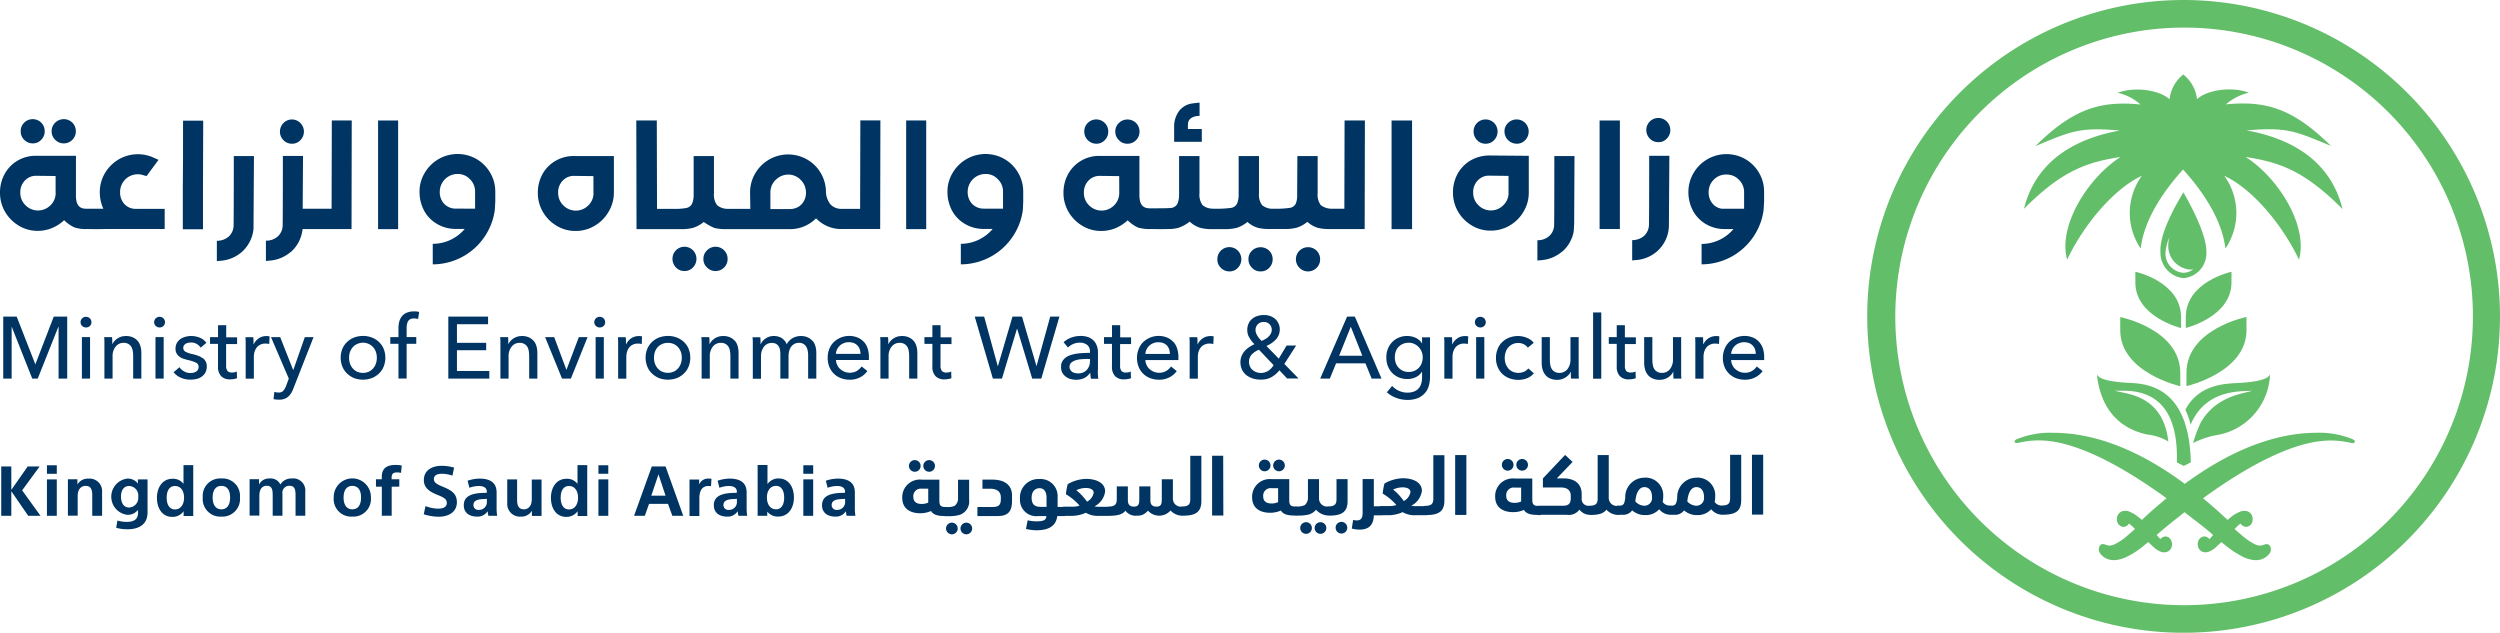<svg xmlns="http://www.w3.org/2000/svg" width="241" height="61" viewBox="0 0 241 61">
  <g id="Group_11865" data-name="Group 11865" transform="translate(-101.681 -165)">
    <g id="Group_11866" data-name="Group 11866" transform="translate(281.731 165)">
      <path id="Path_13841" data-name="Path 13841" d="M80.845,2.659A27.841,27.841,0,1,1,53.027,30.5,27.867,27.867,0,0,1,80.845,2.659m0-2.659A30.5,30.5,0,1,0,111.32,30.5,30.523,30.523,0,0,0,80.845,0" transform="translate(-50.37 0)" fill="#63be6a"/>
      <path id="Path_13842" data-name="Path 13842" d="M96.115,39.238a8.506,8.506,0,0,0-3.531-.638c-2.851,0-7.214.886-12.678,4.907l-.022.022-.108-.086c-5.464-4.021-9.762-4.842-12.6-4.842a8.455,8.455,0,0,0-3.531.638c-.065.043-.194.108-.162.238.022.076.086.108.194.108h.108a8.468,8.468,0,0,1,2.052-.249c3.693,0,8.467,2.8,12.289,5.577-.767.638-1.566,1.319-2.376,2.086-.108-.1-.151-.119-.259-.216a3.457,3.457,0,0,0-.983-.594.983.983,0,0,0-.583-.043.774.774,0,0,0-.572.865.669.669,0,0,0,.583.659.643.643,0,0,0,.572-.324c.151.119.281.238.41.357l.173.173-.238.205c-.184.162-.367.324-.551.476a5.047,5.047,0,0,1-1.2.8,1.076,1.076,0,0,1-.486.119,1.327,1.327,0,0,1-.27-.054l-.065-.022H72.26a.82.82,0,0,0-.173-.065H72a.345.345,0,0,0-.324.195.678.678,0,0,0-.054.486.744.744,0,0,0,.173.3,1.593,1.593,0,0,0,1.037.551c.076,0,.151.011.216.011a1.672,1.672,0,0,0,.227-.011,3.081,3.081,0,0,0,.972-.292,7.334,7.334,0,0,0,1.631-1.048l.486-.389.486.454a2.125,2.125,0,0,0,.756.486.745.745,0,0,0,.27.043h.108a.274.274,0,0,0,.13-.022.722.722,0,0,0,.529-.605.811.811,0,0,0-.3-.8.576.576,0,0,0-.724.076.291.291,0,0,0-.076.086c-.13-.13-.248-.259-.367-.4.8-.724,1.771-1.47,2.689-2.2.929.735,1.955,1.481,2.754,2.2-.119.141-.248.27-.367.4a.619.619,0,0,0-.076-.086.562.562,0,0,0-.724-.076.791.791,0,0,0-.3.8.71.71,0,0,0,.518.605.541.541,0,0,1,.13.022H81.9a.745.745,0,0,0,.27-.043,2.226,2.226,0,0,0,.756-.486c.162-.151.335-.3.486-.454l.486.389a8.873,8.873,0,0,0,1.631,1.048,3.166,3.166,0,0,0,.972.292c.076,0,.151.011.227.011a1.619,1.619,0,0,0,1.263-.562.64.64,0,0,0,.173-.3.679.679,0,0,0-.054-.486.377.377,0,0,0-.324-.195H87.7a.819.819,0,0,0-.173.065h-.022l-.065.022a1.326,1.326,0,0,1-.27.054,1.087,1.087,0,0,1-.5-.119,5.656,5.656,0,0,1-1.2-.8c-.184-.151-.367-.313-.551-.476l-.238-.205c.065-.054.119-.119.173-.173.13-.119.259-.238.41-.357a.652.652,0,0,0,.572.324.66.66,0,0,0,.583-.659.762.762,0,0,0-.572-.865,1.078,1.078,0,0,0-.583.043,3.5,3.5,0,0,0-.994.594c-.108.1-.151.119-.259.216-.788-.735-1.6-1.459-2.365-2.086,3.823-2.778,8.585-5.566,12.279-5.566a8.338,8.338,0,0,1,2.052.249h.108c.108,0,.184-.043.194-.108.032-.119-.1-.195-.162-.238" transform="translate(-49.323 3.119)" fill="#63be6a"/>
      <path id="Path_13843" data-name="Path 13843" d="M80.254,37.929a13.312,13.312,0,0,0-.788,2.086,8.36,8.36,0,0,1,2.559-.821,6.161,6.161,0,0,0,4.86-5.8c-.119.227-.432.7-3.153.832-1.425.065-3.79.238-5.011,2.583a6.819,6.819,0,0,1,.508,1.437c1.523-3.653,5.292-3.156,5.929-3.286-.637.281-3.369.411-4.9,2.983" transform="translate(-48.104 2.698)" fill="#63be6a"/>
      <path id="Path_13844" data-name="Path 13844" d="M79.211,42.209l.67-.335c-.162-7.176-4.039-7.576-5.907-7.663-2.721-.13-3.035-.605-3.153-.821.13.789.41,4.842,4.86,5.8a5.066,5.066,0,0,1,2.03.67c-.518-4.691-4.384-4.572-5.162-4.907.734.151,6.242-1.016,5.983,6.928l.67.335Z" transform="translate(-48.736 2.698)" fill="#63be6a"/>
      <path id="Path_13845" data-name="Path 13845" d="M76.5,22.866a2.468,2.468,0,0,0,2.214,2.561,2.415,2.415,0,0,0,2.214-2.561c.022-1.967-2.214-5.7-2.214-5.7s-2.343,3.642-2.214,5.7m3.186,1.686a1.546,1.546,0,0,1-.983.357,1.86,1.86,0,0,1-1.717-1.978,4.976,4.976,0,0,1,.389-1.491,2.944,2.944,0,0,0-.119.724A2.286,2.286,0,0,0,79.362,24.6a1.465,1.465,0,0,0,.313-.032" transform="translate(-48.282 1.387)" fill="#63be6a"/>
      <path id="Path_13846" data-name="Path 13846" d="M72.91,29.555c0,4.085,5.788,5.393,5.788,5.393V33.673c0-4.237-5.788-5.393-5.788-5.393v1.265Z" transform="translate(-48.569 2.285)" fill="#63be6a"/>
      <path id="Path_13847" data-name="Path 13847" d="M78.82,33.674v1.265s5.788-1.308,5.788-5.393V28.27s-5.788,1.156-5.788,5.393" transform="translate(-48.096 2.284)" fill="#63be6a"/>
      <path id="Path_13848" data-name="Path 13848" d="M74.26,25.278c0,3.329,4.406,4.388,4.406,4.388V28.628c0-3.448-4.406-4.388-4.406-4.388v1.027Z" transform="translate(-48.461 1.958)" fill="#63be6a"/>
      <path id="Path_13849" data-name="Path 13849" d="M78.76,28.628v1.027s4.406-1.059,4.406-4.388V24.24s-4.406.94-4.406,4.388" transform="translate(-48.101 1.958)" fill="#63be6a"/>
      <path id="Path_13850" data-name="Path 13850" d="M64.29,19.62c3.823-3.858,6.285-4.539,9.341-5.026-3.132,2-6.058,6.636-5.151,9.9,1.652-3.469,4.546-6.852,7.2-8.084a6.113,6.113,0,0,0-.108,7.014c.335-2.929,2.376-5.739,4.082-7.62,1.706,1.881,3.747,4.691,4.082,7.62a6.1,6.1,0,0,0-.108-7.014c2.657,1.232,5.551,4.615,7.2,8.084.918-3.264-2.009-7.911-5.14-9.9,3.056.486,5.518,1.167,9.341,5.026-1.263-5.155-5.7-6.95-9.255-7.587,3.909-.335,4.687.065,8.143,1.5-3.747-3.7-6.371-4.366-10.13-4.01A5.14,5.14,0,0,1,86,8.4c-1.577-.616-4.039-.292-5,.627A3.5,3.5,0,0,0,79.679,6.65h-.011a3.557,3.557,0,0,0-1.318,2.389c-.961-.919-3.423-1.243-5-.627a4.8,4.8,0,0,1,2.2,1.124c-3.758-.357-6.382.3-10.13,4.01,3.456-1.437,4.233-1.837,8.143-1.5-3.553.638-7.991,2.421-9.255,7.587" transform="translate(-49.258 0.537)" fill="#63be6a"/>
    </g>
    <g id="Group_11868" data-name="Group 11868" transform="translate(101.681 174.898)">
      <path id="Path_13752" data-name="Path 13752" d="M7.7,89.81a.514.514,0,0,0-.367.151.5.5,0,0,0-.151.367.473.473,0,0,0,.151.357.514.514,0,0,0,.367.151.548.548,0,0,0,.378-.141.459.459,0,0,0,.151-.367.5.5,0,0,0-.151-.367A.539.539,0,0,0,7.7,89.81" transform="translate(0.585 -69.167)" fill="#003462"/>
      <path id="Path_13753" data-name="Path 13753" d="M12.519,92a1.249,1.249,0,0,0-.464-.346,1.574,1.574,0,0,0-.67-.13,1.727,1.727,0,0,0-.421.054,1.889,1.889,0,0,0-.367.162,1.685,1.685,0,0,0-.3.249,1.361,1.361,0,0,0-.205.3h-.022v-.313a3.3,3.3,0,0,0-.022-.346H9.29c.011.13.022.281.022.443v3.556H10.1V93.5a1.446,1.446,0,0,1,.3-.962.947.947,0,0,1,.767-.357.83.83,0,0,1,.454.108.75.75,0,0,1,.281.27,1.039,1.039,0,0,1,.14.389,3.09,3.09,0,0,1,.043.465v2.216h.788V93.141a2.457,2.457,0,0,0-.086-.638,1.487,1.487,0,0,0-.27-.519" transform="translate(0.753 -69.029)" fill="#003462"/>
      <rect id="Rectangle_18359" data-name="Rectangle 18359" width="0.788" height="3.999" transform="translate(14.989 22.599)" fill="#003462"/>
      <path id="Path_13754" data-name="Path 13754" d="M14.268,89.81a.514.514,0,0,0-.367.151.5.5,0,0,0-.151.367.473.473,0,0,0,.151.357.514.514,0,0,0,.367.151.548.548,0,0,0,.378-.141.522.522,0,0,0,0-.735.539.539,0,0,0-.378-.151" transform="translate(1.11 -69.167)" fill="#003462"/>
      <path id="Path_13755" data-name="Path 13755" d="M18.276,93.66a1.312,1.312,0,0,0-.421-.227,3.786,3.786,0,0,0-.529-.162,2.471,2.471,0,0,1-.68-.227.405.405,0,0,1-.227-.378.411.411,0,0,1,.065-.238.5.5,0,0,1,.173-.162.63.63,0,0,1,.238-.086,1.152,1.152,0,0,1,.27-.032,1.045,1.045,0,0,1,.551.14,1.1,1.1,0,0,1,.378.357l.551-.465a1.38,1.38,0,0,0-.616-.486,2.2,2.2,0,0,0-.832-.173,1.956,1.956,0,0,0-.562.076,1.421,1.421,0,0,0-.486.216,1.161,1.161,0,0,0-.346.378,1.124,1.124,0,0,0-.13.551.871.871,0,0,0,.108.465.978.978,0,0,0,.281.313,1.14,1.14,0,0,0,.378.195c.14.043.27.086.41.119a3.465,3.465,0,0,1,.778.249.444.444,0,0,1,.27.411.569.569,0,0,1-.065.281.6.6,0,0,1-.184.184.99.99,0,0,1-.248.1,1.34,1.34,0,0,1-.292.032,1.19,1.19,0,0,1-.616-.162,1.323,1.323,0,0,1-.443-.4l-.562.486a1.8,1.8,0,0,0,.724.54,2.307,2.307,0,0,0,.886.173,2.7,2.7,0,0,0,.594-.065,1.355,1.355,0,0,0,.508-.227,1.15,1.15,0,0,0,.356-.4,1.271,1.271,0,0,0,.13-.594,1,1,0,0,0-.1-.454,1.035,1.035,0,0,0-.281-.335" transform="translate(1.249 -69.029)" fill="#003462"/>
      <path id="Path_13756" data-name="Path 13756" d="M20.3,90.56h-.788v1.146H18.74v.648h.767v2.172a1.3,1.3,0,0,0,.3.94,1.142,1.142,0,0,0,.864.313,1.9,1.9,0,0,0,.356-.032,2.217,2.217,0,0,0,.313-.076l-.022-.648a1.113,1.113,0,0,1-.227.076,1.937,1.937,0,0,1-.238.022.582.582,0,0,1-.432-.151.832.832,0,0,1-.13-.519V92.376h1.058v-.648H20.3V90.582Z" transform="translate(1.508 -69.106)" fill="#003462"/>
      <path id="Path_13757" data-name="Path 13757" d="M23.2,91.735a1.423,1.423,0,0,0-.5.573h-.022v-.324a3.116,3.116,0,0,0-.022-.346H21.9c.011.13.022.281.022.443v3.556h.788v-2.1a1.765,1.765,0,0,1,.065-.486,1.332,1.332,0,0,1,.205-.411.969.969,0,0,1,.346-.281,1.022,1.022,0,0,1,.5-.108,1.367,1.367,0,0,1,.367.043l.032-.735a1.266,1.266,0,0,0-.313-.032,1.33,1.33,0,0,0-.734.216" transform="translate(1.761 -69.028)" fill="#003462"/>
      <path id="Path_13758" data-name="Path 13758" d="M26.329,94.765h-.022L25.066,91.62H24.18l1.717,4-.248.67a1.628,1.628,0,0,1-.281.5.573.573,0,0,1-.464.173,1.34,1.34,0,0,1-.4-.065l-.076.7a2.338,2.338,0,0,0,.27.043c.086,0,.173.011.259.011a1.435,1.435,0,0,0,.508-.076,1.189,1.189,0,0,0,.378-.216,1.711,1.711,0,0,0,.281-.335,2.971,2.971,0,0,0,.216-.454l1.944-4.95h-.842l-1.1,3.145Z" transform="translate(1.943 -69.021)" fill="#003462"/>
      <path id="Path_13759" data-name="Path 13759" d="M34.093,92.1a1.974,1.974,0,0,0-.691-.432,2.217,2.217,0,0,0-.853-.151,2.44,2.44,0,0,0-.853.151,2.094,2.094,0,0,0-.68.432,2,2,0,0,0-.454.659,2.331,2.331,0,0,0,0,1.708,1.936,1.936,0,0,0,.454.67,2.243,2.243,0,0,0,.68.443,2.44,2.44,0,0,0,.853.151,2.486,2.486,0,0,0,.853-.151,2.105,2.105,0,0,0,.691-.443,1.936,1.936,0,0,0,.454-.67,2.331,2.331,0,0,0,0-1.708,1.893,1.893,0,0,0-.454-.659M33.8,94.168a1.317,1.317,0,0,1-.259.465,1.288,1.288,0,0,1-.421.324,1.352,1.352,0,0,1-.572.119,1.389,1.389,0,0,1-.572-.119,1.226,1.226,0,0,1-.421-.324,1.4,1.4,0,0,1-.259-.465,1.8,1.8,0,0,1,0-1.1,1.555,1.555,0,0,1,.259-.454,1.134,1.134,0,0,1,.421-.313,1.313,1.313,0,0,1,1.825.767,1.8,1.8,0,0,1,0,1.1" transform="translate(2.44 -69.029)" fill="#003462"/>
      <path id="Path_13760" data-name="Path 13760" d="M36.417,89.449a1.249,1.249,0,0,0-.464.346,1.38,1.38,0,0,0-.259.519,2.569,2.569,0,0,0-.076.659v.832H34.83v.648h.788V95.8h.788v-3.35h.929v-.648h-.929v-.832a1.919,1.919,0,0,1,.022-.357,1.332,1.332,0,0,1,.1-.313.592.592,0,0,1,.216-.216.741.741,0,0,1,.367-.076,1.374,1.374,0,0,1,.216.011,1.128,1.128,0,0,1,.184.043l.1-.681a1.705,1.705,0,0,0-.5-.054,1.678,1.678,0,0,0-.691.13" transform="translate(2.794 -69.206)" fill="#003462"/>
      <path id="Path_13761" data-name="Path 13761" d="M40.842,93.032H43.66v-.713H40.842V90.525h3V89.79H40.01v5.977h3.952v-.735H40.842Z" transform="translate(3.208 -69.168)" fill="#003462"/>
      <path id="Path_13762" data-name="Path 13762" d="M47.869,92a1.249,1.249,0,0,0-.464-.346,1.574,1.574,0,0,0-.67-.13,1.727,1.727,0,0,0-.421.054,1.889,1.889,0,0,0-.367.162,1.685,1.685,0,0,0-.3.249,1.36,1.36,0,0,0-.205.3h-.022v-.313a3.3,3.3,0,0,0-.022-.346H44.64c.011.13.022.281.022.443v3.556h.788V93.5a1.446,1.446,0,0,1,.3-.962.947.947,0,0,1,.767-.357.83.83,0,0,1,.454.108.75.75,0,0,1,.281.27,1.039,1.039,0,0,1,.14.389,3.091,3.091,0,0,1,.043.465v2.216h.788V93.141a2.456,2.456,0,0,0-.086-.638,1.486,1.486,0,0,0-.27-.519" transform="translate(3.578 -69.029)" fill="#003462"/>
      <path id="Path_13763" data-name="Path 13763" d="M50.713,94.765H50.7L49.525,91.62H48.65l1.631,4h.853l1.609-4H51.9Z" transform="translate(3.899 -69.021)" fill="#003462"/>
      <path id="Path_13764" data-name="Path 13764" d="M53.558,89.81a.514.514,0,0,0-.367.151.5.5,0,0,0-.151.367.473.473,0,0,0,.151.357.514.514,0,0,0,.367.151.548.548,0,0,0,.378-.141.459.459,0,0,0,.151-.367.5.5,0,0,0-.151-.367.539.539,0,0,0-.378-.151" transform="translate(4.25 -69.167)" fill="#003462"/>
      <rect id="Rectangle_18360" data-name="Rectangle 18360" width="0.788" height="3.999" transform="translate(57.419 22.599)" fill="#003462"/>
      <path id="Path_13765" data-name="Path 13765" d="M56.446,91.735a1.423,1.423,0,0,0-.5.573h-.022v-.324a3.115,3.115,0,0,0-.022-.346H55.15c.011.13.022.281.022.443v3.556h.788v-2.1a1.765,1.765,0,0,1,.065-.486,1.332,1.332,0,0,1,.205-.411.885.885,0,0,1,.346-.281,1.022,1.022,0,0,1,.5-.108,1.367,1.367,0,0,1,.367.043l.032-.735a1.266,1.266,0,0,0-.313-.032,1.33,1.33,0,0,0-.734.216" transform="translate(4.418 -69.028)" fill="#003462"/>
      <path id="Path_13766" data-name="Path 13766" d="M61.313,92.1a1.974,1.974,0,0,0-.691-.432,2.217,2.217,0,0,0-.853-.151,2.486,2.486,0,0,0-.853.151,2.093,2.093,0,0,0-.68.432,2,2,0,0,0-.454.659,2.331,2.331,0,0,0,0,1.708,1.936,1.936,0,0,0,.454.67,2.243,2.243,0,0,0,.68.443,2.481,2.481,0,0,0,1.706,0,2.1,2.1,0,0,0,.691-.443,1.936,1.936,0,0,0,.454-.67,2.331,2.331,0,0,0,0-1.708,1.893,1.893,0,0,0-.454-.659m-.292,2.064a1.511,1.511,0,0,1-.259.465,1.288,1.288,0,0,1-.421.324,1.437,1.437,0,0,1-1.145,0,1.226,1.226,0,0,1-.421-.324,1.4,1.4,0,0,1-.259-.465,1.553,1.553,0,0,1-.086-.551,1.841,1.841,0,0,1,.086-.551,1.345,1.345,0,0,1,.259-.454A1.229,1.229,0,0,1,59.2,92.3a1.352,1.352,0,0,1,.572-.119,1.389,1.389,0,0,1,.572.119,1.342,1.342,0,0,1,.421.313,1.555,1.555,0,0,1,.259.454,1.8,1.8,0,0,1,0,1.1" transform="translate(4.616 -69.029)" fill="#003462"/>
      <path id="Path_13767" data-name="Path 13767" d="M65.829,92a1.249,1.249,0,0,0-.464-.346,1.574,1.574,0,0,0-.67-.13,1.727,1.727,0,0,0-.421.054,1.889,1.889,0,0,0-.367.162,1.684,1.684,0,0,0-.3.249,1.361,1.361,0,0,0-.205.3h-.022v-.313a3.3,3.3,0,0,0-.022-.346H62.6c0,.13.022.281.022.443v3.556h.788V93.5a1.446,1.446,0,0,1,.3-.962.947.947,0,0,1,.767-.357.83.83,0,0,1,.454.108.75.75,0,0,1,.281.27,1.039,1.039,0,0,1,.14.389,3.091,3.091,0,0,1,.043.465v2.216h.788V93.141A2.456,2.456,0,0,0,66.1,92.5a1.487,1.487,0,0,0-.27-.519" transform="translate(5.014 -69.029)" fill="#003462"/>
      <path id="Path_13768" data-name="Path 13768" d="M72.948,92a1.249,1.249,0,0,0-.464-.346,1.574,1.574,0,0,0-.67-.13,1.616,1.616,0,0,0-.788.205,1.421,1.421,0,0,0-.562.594,1.278,1.278,0,0,0-.508-.616,1.469,1.469,0,0,0-.724-.184,1.355,1.355,0,0,0-.788.227,1.309,1.309,0,0,0-.486.551h-.022v-.313a3.3,3.3,0,0,0-.022-.346H67.17c0,.13.022.281.022.443v3.556h.788V93.509a1.5,1.5,0,0,1,.292-.962.915.915,0,0,1,.734-.357.88.88,0,0,1,.4.076.732.732,0,0,1,.259.216.849.849,0,0,1,.14.335,2.545,2.545,0,0,1,.043.432v2.378h.788V93.465A2.188,2.188,0,0,1,70.691,93a1.272,1.272,0,0,1,.173-.411,1.012,1.012,0,0,1,.313-.292.9.9,0,0,1,.464-.119.754.754,0,0,1,.432.108.807.807,0,0,1,.27.27,1.04,1.04,0,0,1,.14.389,2.125,2.125,0,0,1,.043.465v2.216h.788V93.141a2.456,2.456,0,0,0-.086-.638,1.487,1.487,0,0,0-.27-.519" transform="translate(5.379 -69.029)" fill="#003462"/>
      <path id="Path_13769" data-name="Path 13769" d="M77.337,92.071a1.584,1.584,0,0,0-.6-.411,2.162,2.162,0,0,0-2.279.454,1.886,1.886,0,0,0-.432.67,2.222,2.222,0,0,0-.151.854,2.281,2.281,0,0,0,.162.865,1.912,1.912,0,0,0,1.112,1.081,2.38,2.38,0,0,0,.842.151,2.128,2.128,0,0,0,.961-.205A1.981,1.981,0,0,0,77.7,94.9l-.551-.443a1.628,1.628,0,0,1-.464.432,1.327,1.327,0,0,1-.7.173,1.312,1.312,0,0,1-.5-.1,1.469,1.469,0,0,1-.41-.259,1.124,1.124,0,0,1-.281-.389,1.189,1.189,0,0,1-.119-.476h3.175v-.27a2.693,2.693,0,0,0-.13-.865,1.751,1.751,0,0,0-.389-.659m-2.667,1.2a1.226,1.226,0,0,1,.119-.443,1.294,1.294,0,0,1,.27-.357,1.176,1.176,0,0,1,.389-.238,1.2,1.2,0,0,1,.475-.086,1.344,1.344,0,0,1,.486.086.995.995,0,0,1,.562.594,1.466,1.466,0,0,1,.076.443Z" transform="translate(5.914 -69.029)" fill="#003462"/>
      <path id="Path_13770" data-name="Path 13770" d="M81.789,92a1.249,1.249,0,0,0-.464-.346,1.574,1.574,0,0,0-.67-.13,1.727,1.727,0,0,0-.421.054,1.889,1.889,0,0,0-.367.162,1.685,1.685,0,0,0-.3.249,1.361,1.361,0,0,0-.205.3h-.022v-.313a3.3,3.3,0,0,0-.022-.346H78.56c.011.13.022.281.022.443v3.556h.788V93.5a1.446,1.446,0,0,1,.3-.962.947.947,0,0,1,.767-.357.83.83,0,0,1,.454.108.75.75,0,0,1,.281.27,1.039,1.039,0,0,1,.14.389,3.091,3.091,0,0,1,.043.465v2.216h.788V93.141a2.457,2.457,0,0,0-.086-.638,1.487,1.487,0,0,0-.27-.519" transform="translate(6.289 -69.029)" fill="#003462"/>
      <path id="Path_13771" data-name="Path 13771" d="M84.065,90.56h-.788v1.146H82.51v.648h.767v2.172a1.3,1.3,0,0,0,.3.94,1.142,1.142,0,0,0,.864.313,1.9,1.9,0,0,0,.356-.032,2.216,2.216,0,0,0,.313-.076l-.022-.648a1.113,1.113,0,0,1-.227.076,1.937,1.937,0,0,1-.238.022.582.582,0,0,1-.432-.151.831.831,0,0,1-.13-.519V92.376h1.058v-.648H84.065V90.582Z" transform="translate(6.605 -69.106)" fill="#003462"/>
      <path id="Path_13772" data-name="Path 13772" d="M92.961,94.556H92.95L91.557,89.79h-.918l-1.4,4.766h-.022L87.907,89.79H87l1.749,5.977h.875l1.447-4.8h.022l1.447,4.8h.875l1.749-5.977h-.886Z" transform="translate(6.964 -69.168)" fill="#003462"/>
      <path id="Path_13773" data-name="Path 13773" d="M98.264,94.838V93.087a1.682,1.682,0,0,0-.108-.616,1.368,1.368,0,0,0-.3-.5,1.483,1.483,0,0,0-.518-.335,2.154,2.154,0,0,0-.745-.119,2.605,2.605,0,0,0-.918.162,2.207,2.207,0,0,0-.724.443l.421.508a1.672,1.672,0,0,1,.5-.335,1.562,1.562,0,0,1,.637-.13,1.1,1.1,0,0,1,.713.216.784.784,0,0,1,.27.659v.108c-.335,0-.67.011-1,.043a3.655,3.655,0,0,0-.9.184,1.449,1.449,0,0,0-.637.411,1.032,1.032,0,0,0-.248.724,1.113,1.113,0,0,0,.14.584,1.327,1.327,0,0,0,.356.378,1.386,1.386,0,0,0,.464.205,2.024,2.024,0,0,0,.5.065,1.8,1.8,0,0,0,.788-.173,1.517,1.517,0,0,0,.551-.5h.022a2.59,2.59,0,0,0,.065.573H98.3a2.654,2.654,0,0,1-.043-.367c0-.151-.011-.292-.011-.422m-.756-.908a1.207,1.207,0,0,1-.3.843,1.068,1.068,0,0,1-.853.335,1.339,1.339,0,0,1-.292-.032.7.7,0,0,1-.259-.108.628.628,0,0,1-.184-.195.489.489,0,0,1-.076-.292.517.517,0,0,1,.173-.411,1.208,1.208,0,0,1,.421-.227,2.257,2.257,0,0,1,.572-.1,5.959,5.959,0,0,1,.616-.022H97.5v.216Z" transform="translate(7.579 -69.029)" fill="#003462"/>
      <path id="Path_13774" data-name="Path 13774" d="M100.1,90.56h-.788v1.146H98.54v.648h.767v2.172a1.3,1.3,0,0,0,.3.94,1.142,1.142,0,0,0,.864.313,1.9,1.9,0,0,0,.356-.032,2.216,2.216,0,0,0,.313-.076l-.022-.648a1.113,1.113,0,0,1-.227.076,1.937,1.937,0,0,1-.238.022.565.565,0,0,1-.432-.151.832.832,0,0,1-.13-.519V92.376h1.058v-.648H100.1V90.582Z" transform="translate(7.886 -69.106)" fill="#003462"/>
      <path id="Path_13775" data-name="Path 13775" d="M104.957,92.071a1.584,1.584,0,0,0-.6-.411,2.162,2.162,0,0,0-2.279.454,1.886,1.886,0,0,0-.432.67,2.226,2.226,0,0,0-.162.854,2.281,2.281,0,0,0,.162.865,1.912,1.912,0,0,0,1.112,1.081,2.38,2.38,0,0,0,.842.151,2.128,2.128,0,0,0,.961-.205,1.981,1.981,0,0,0,.756-.627l-.551-.443a1.5,1.5,0,0,1-.464.432,1.327,1.327,0,0,1-.7.173,1.312,1.312,0,0,1-.5-.1,1.469,1.469,0,0,1-.41-.259,1.124,1.124,0,0,1-.281-.389,1.189,1.189,0,0,1-.119-.476h3.186v-.27a2.693,2.693,0,0,0-.13-.865,1.75,1.75,0,0,0-.389-.659m-2.667,1.2a1.226,1.226,0,0,1,.119-.443,1.113,1.113,0,0,1,.27-.357,1.176,1.176,0,0,1,.389-.238,1.2,1.2,0,0,1,.475-.086,1.345,1.345,0,0,1,.486.086.987.987,0,0,1,.346.238.967.967,0,0,1,.205.357,1.466,1.466,0,0,1,.076.443h-2.376Z" transform="translate(8.121 -69.029)" fill="#003462"/>
      <path id="Path_13776" data-name="Path 13776" d="M107.466,91.735a1.423,1.423,0,0,0-.5.573h-.022v-.324a3.117,3.117,0,0,0-.022-.346h-.756c.011.13.022.281.022.443v3.556h.788v-2.1a1.765,1.765,0,0,1,.065-.486,1.331,1.331,0,0,1,.205-.411.919.919,0,0,1,.356-.281,1.022,1.022,0,0,1,.5-.108,1.367,1.367,0,0,1,.367.043l.032-.735a1.266,1.266,0,0,0-.313-.032,1.33,1.33,0,0,0-.734.216" transform="translate(8.496 -69.028)" fill="#003462"/>
      <path id="Path_13777" data-name="Path 13777" d="M116.1,92.59h-.929l-.756,1.265-1.188-1.221a3.511,3.511,0,0,0,.486-.27,2.573,2.573,0,0,0,.41-.346,1.419,1.419,0,0,0,.281-.432,1.4,1.4,0,0,0,.108-.53,1.349,1.349,0,0,0-.13-.605,1.373,1.373,0,0,0-.335-.443,1.523,1.523,0,0,0-.486-.27,1.756,1.756,0,0,0-.594-.086,2.074,2.074,0,0,0-.594.086,1.436,1.436,0,0,0-.508.27,1.237,1.237,0,0,0-.356.454,1.46,1.46,0,0,0-.13.638,1.324,1.324,0,0,0,.205.735,2.964,2.964,0,0,0,.486.627,3.246,3.246,0,0,0-.5.281,2.045,2.045,0,0,0-.432.367,1.693,1.693,0,0,0-.3.476,1.512,1.512,0,0,0-.119.605,1.7,1.7,0,0,0,.151.724,1.578,1.578,0,0,0,.421.53,2.027,2.027,0,0,0,.626.324,2.438,2.438,0,0,0,.745.108,2.059,2.059,0,0,0,1.048-.238,2.741,2.741,0,0,0,.767-.659l.745.789h1.1l-1.371-1.405,1.145-1.783ZM112.4,90.536a.773.773,0,0,1,.572-.216.748.748,0,0,1,.551.216.76.76,0,0,1,.216.54.79.79,0,0,1-.086.357,1.137,1.137,0,0,1-.216.292,1.406,1.406,0,0,1-.313.238c-.119.065-.238.13-.356.184-.065-.065-.14-.13-.205-.205a2.71,2.71,0,0,1-.194-.259c-.054-.1-.1-.184-.14-.281a.928.928,0,0,1-.054-.292.749.749,0,0,1,.227-.573m.983,4.5a1.292,1.292,0,0,1-.724.195,1.223,1.223,0,0,1-.767-.281.929.929,0,0,1-.248-.324.943.943,0,0,1-.1-.432,1.035,1.035,0,0,1,.259-.735,1.991,1.991,0,0,1,.7-.465l1.415,1.492a1.928,1.928,0,0,1-.54.562" transform="translate(8.859 -69.18)" fill="#003462"/>
      <path id="Path_13778" data-name="Path 13778" d="M120.432,89.79l-2.592,5.977h.929l.6-1.47H122.2l.6,1.47h.95l-2.57-5.977Zm-.767,3.772,1.123-2.8,1.112,2.8Z" transform="translate(9.428 -69.168)" fill="#003462"/>
      <path id="Path_13779" data-name="Path 13779" d="M127.217,92.266H127.2a1.4,1.4,0,0,0-.616-.562,1.976,1.976,0,0,0-.821-.184,2.075,2.075,0,0,0-.832.162,1.924,1.924,0,0,0-1.048,1.1,2.205,2.205,0,0,0-.14.811,2.246,2.246,0,0,0,.14.811,1.992,1.992,0,0,0,.41.659,1.927,1.927,0,0,0,.637.443,2.076,2.076,0,0,0,.832.162,1.848,1.848,0,0,0,.81-.173,1.388,1.388,0,0,0,.594-.519h.022V95.5a2.059,2.059,0,0,1-.076.584,1.119,1.119,0,0,1-.238.465,1.092,1.092,0,0,1-.432.313,1.726,1.726,0,0,1-.67.119,1.987,1.987,0,0,1-.81-.173,1.945,1.945,0,0,1-.659-.476l-.508.616a2.7,2.7,0,0,0,.907.54,2.99,2.99,0,0,0,1.048.195A2.675,2.675,0,0,0,126.8,97.5a1.917,1.917,0,0,0,.68-.5,1.73,1.73,0,0,0,.367-.713,3.112,3.112,0,0,0,.108-.843V91.65h-.767v.638Zm-.065,1.87a1.223,1.223,0,0,1-.27.443,1.246,1.246,0,0,1-.432.3,1.37,1.37,0,0,1-.562.108,1.285,1.285,0,0,1-.983-.432,1.187,1.187,0,0,1-.259-.454,1.7,1.7,0,0,1,0-1.07,1.2,1.2,0,0,1,.259-.443,1.358,1.358,0,0,1,.421-.3,1.3,1.3,0,0,1,.562-.119,1.119,1.119,0,0,1,.551.119,1.234,1.234,0,0,1,.432.313,1.469,1.469,0,0,1,.281.443,1.5,1.5,0,0,1,.1.54,1.558,1.558,0,0,1-.1.551" transform="translate(9.9 -69.029)" fill="#003462"/>
      <path id="Path_13780" data-name="Path 13780" d="M130.2,91.735a1.423,1.423,0,0,0-.5.573h-.022v-.324a3.109,3.109,0,0,0-.022-.346H128.9c.011.13.022.281.022.443v3.556h.788v-2.1a1.764,1.764,0,0,1,.065-.486,1.331,1.331,0,0,1,.205-.411.969.969,0,0,1,.346-.281,1.022,1.022,0,0,1,.5-.108,1.368,1.368,0,0,1,.367.043l.032-.735a1.266,1.266,0,0,0-.313-.032,1.33,1.33,0,0,0-.734.216" transform="translate(10.312 -69.028)" fill="#003462"/>
      <rect id="Rectangle_18361" data-name="Rectangle 18361" width="0.788" height="3.999" transform="translate(142.301 22.599)" fill="#003462"/>
      <path id="Path_13781" data-name="Path 13781" d="M132.168,89.81a.514.514,0,0,0-.367.151.5.5,0,0,0-.151.367.473.473,0,0,0,.151.357.514.514,0,0,0,.367.151.548.548,0,0,0,.378-.141.522.522,0,0,0,0-.735.539.539,0,0,0-.378-.151" transform="translate(10.532 -69.167)" fill="#003462"/>
      <path id="Path_13782" data-name="Path 13782" d="M136.241,94.957a1.288,1.288,0,0,1-.551.119,1.338,1.338,0,0,1-.562-.119,1.188,1.188,0,0,1-.41-.313,1.555,1.555,0,0,1-.259-.454,1.8,1.8,0,0,1,0-1.1,1.231,1.231,0,0,1,.259-.465,1.238,1.238,0,0,1,.961-.432,1.17,1.17,0,0,1,.54.13.942.942,0,0,1,.378.324l.572-.465a1.507,1.507,0,0,0-.659-.486,2.3,2.3,0,0,0-.842-.173,2.486,2.486,0,0,0-.853.151,2.031,2.031,0,0,0-.68.432,1.774,1.774,0,0,0-.443.67,2.2,2.2,0,0,0-.162.865,2.166,2.166,0,0,0,.162.865,1.936,1.936,0,0,0,.454.67,2,2,0,0,0,.68.422,2.44,2.44,0,0,0,.853.151,2.277,2.277,0,0,0,.864-.162,1.707,1.707,0,0,0,.637-.465l-.529-.476a1.365,1.365,0,0,1-.41.324" transform="translate(10.682 -69.029)" fill="#003462"/>
      <path id="Path_13783" data-name="Path 13783" d="M141.174,94.765V91.62h-.788v2.129a1.5,1.5,0,0,1-.292.962.953.953,0,0,1-.778.357.83.83,0,0,1-.454-.108.751.751,0,0,1-.281-.27,1.04,1.04,0,0,1-.14-.389,3.231,3.231,0,0,1-.043-.465V91.62h-.788v2.486a2.456,2.456,0,0,0,.086.638,1.486,1.486,0,0,0,.27.519,1.143,1.143,0,0,0,.464.346,1.574,1.574,0,0,0,.67.13,1.465,1.465,0,0,0,.8-.227,1.3,1.3,0,0,0,.508-.551h.011v.313a3.3,3.3,0,0,0,.022.346h.756c-.011-.13-.022-.281-.022-.443v-.411" transform="translate(11.008 -69.021)" fill="#003462"/>
      <rect id="Rectangle_18362" data-name="Rectangle 18362" width="0.788" height="6.387" transform="translate(153.575 20.222)" fill="#003462"/>
      <path id="Path_13784" data-name="Path 13784" d="M145.155,90.56h-.788v1.146H143.6v.648h.767v2.172a1.3,1.3,0,0,0,.3.94,1.142,1.142,0,0,0,.864.313,1.9,1.9,0,0,0,.356-.032,2.216,2.216,0,0,0,.313-.076l-.022-.648a1.112,1.112,0,0,1-.227.076,1.938,1.938,0,0,1-.238.022.582.582,0,0,1-.432-.151.831.831,0,0,1-.13-.519V92.376h1.058v-.648h-1.058V90.582Z" transform="translate(11.487 -69.106)" fill="#003462"/>
      <path id="Path_13785" data-name="Path 13785" d="M150.324,94.765V91.62h-.788v2.129a1.5,1.5,0,0,1-.292.962.953.953,0,0,1-.778.357.83.83,0,0,1-.454-.108.751.751,0,0,1-.281-.27,1.04,1.04,0,0,1-.14-.389,3.227,3.227,0,0,1-.043-.465V91.62h-.788v2.486a2.456,2.456,0,0,0,.086.638,1.486,1.486,0,0,0,.27.519,1.143,1.143,0,0,0,.464.346,1.575,1.575,0,0,0,.67.13,1.465,1.465,0,0,0,.8-.227,1.3,1.3,0,0,0,.508-.551h.011v.313a3.308,3.308,0,0,0,.022.346h.756c-.011-.13-.022-.281-.022-.443v-.411" transform="translate(11.739 -69.021)" fill="#003462"/>
      <path id="Path_13786" data-name="Path 13786" d="M152.606,91.735a1.423,1.423,0,0,0-.5.573h-.022v-.324a3.106,3.106,0,0,0-.022-.346h-.756c.011.13.022.281.022.443v3.556h.788v-2.1a1.765,1.765,0,0,1,.065-.486,1.331,1.331,0,0,1,.205-.411.919.919,0,0,1,.356-.281,1.022,1.022,0,0,1,.5-.108,1.367,1.367,0,0,1,.367.043l.032-.735a1.266,1.266,0,0,0-.313-.032,1.33,1.33,0,0,0-.734.216" transform="translate(12.103 -69.028)" fill="#003462"/>
      <path id="Path_13787" data-name="Path 13787" d="M157.646,92.73a1.751,1.751,0,0,0-.389-.659,1.583,1.583,0,0,0-.6-.411,2.162,2.162,0,0,0-2.279.454,1.885,1.885,0,0,0-.432.67,2.226,2.226,0,0,0-.162.854,2.282,2.282,0,0,0,.162.865,1.912,1.912,0,0,0,1.112,1.081,2.38,2.38,0,0,0,.842.151,2.128,2.128,0,0,0,.961-.205,1.981,1.981,0,0,0,.756-.627l-.562-.443a1.5,1.5,0,0,1-.464.432,1.327,1.327,0,0,1-.7.173,1.313,1.313,0,0,1-.5-.1,1.47,1.47,0,0,1-.41-.259,1.124,1.124,0,0,1-.281-.389,1.188,1.188,0,0,1-.119-.476h3.186v-.27a2.693,2.693,0,0,0-.13-.865m-3.056.54a1.224,1.224,0,0,1,.119-.443,1.112,1.112,0,0,1,.27-.357,1.176,1.176,0,0,1,.389-.238,1.2,1.2,0,0,1,.475-.086,1.344,1.344,0,0,1,.486.086.994.994,0,0,1,.562.594,1.465,1.465,0,0,1,.076.443Z" transform="translate(12.3 -69.029)" fill="#003462"/>
      <path id="Path_13788" data-name="Path 13788" d="M107.457,73.25h-1.328v-.432c0-.605.551-.832,1.123-.832V70.71c-.248.011-.6.065-.713.076a1.958,1.958,0,0,0-1.22.67,2.535,2.535,0,0,0-.518,1.621v1.405h2.667V73.25Z" transform="translate(8.386 -70.71)" fill="#003462"/>
      <path id="Path_13789" data-name="Path 13789" d="M100.716,74.545a1.1,1.1,0,0,0,.832-.346,1.126,1.126,0,0,0,.335-.821,1.151,1.151,0,0,0-.335-.832,1.183,1.183,0,0,0-1.652,0,1.086,1.086,0,0,0-.346.832,1.112,1.112,0,0,0,.346.821,1.078,1.078,0,0,0,.821.346" transform="translate(7.966 -70.589)" fill="#003462"/>
      <path id="Path_13790" data-name="Path 13790" d="M97.946,74.545a1.071,1.071,0,0,0,.81-.346,1.126,1.126,0,0,0,.335-.821,1.156,1.156,0,0,0-1.976-.832,1.117,1.117,0,0,0-.335.832,1.162,1.162,0,0,0,1.166,1.167" transform="translate(7.745 -70.589)" fill="#003462"/>
      <path id="Path_13791" data-name="Path 13791" d="M135.456,74.545a1.085,1.085,0,0,0,.832-.346,1.188,1.188,0,0,0,0-1.654,1.172,1.172,0,0,0-1.652,0,1.086,1.086,0,0,0-.346.832,1.181,1.181,0,0,0,1.166,1.167" transform="translate(10.743 -70.589)" fill="#003462"/>
      <path id="Path_13792" data-name="Path 13792" d="M132.7,74.545a1.071,1.071,0,0,0,.81-.346,1.188,1.188,0,0,0,0-1.654,1.159,1.159,0,0,0-1.641,0,1.117,1.117,0,0,0-.335.832,1.144,1.144,0,0,0,.335.821,1.085,1.085,0,0,0,.832.346" transform="translate(10.522 -70.589)" fill="#003462"/>
      <path id="Path_13793" data-name="Path 13793" d="M139.627,84.678a3.356,3.356,0,0,0,1.091-1.891c.022-.108.054-.8.054-.8l.032-6.517h-1.944c0,4.5-.011,6.625-.022,6.733a1.477,1.477,0,0,1-.5,1.005,1.7,1.7,0,0,1-1.112.378v1.956c.205-.022.464-.043.475-.043a3.534,3.534,0,0,0,1.911-.821" transform="translate(10.978 -70.325)" fill="#003462"/>
      <path id="Path_13794" data-name="Path 13794" d="M131.5,82.164a3.468,3.468,0,0,0,1.836.5,3.6,3.6,0,0,0,1.836-.5,3.674,3.674,0,0,0,1.328-1.34,3.529,3.529,0,0,0,.5-1.837V75.452l-3.79-.032a3.643,3.643,0,0,0-1.8.465,3.437,3.437,0,0,0-1.264,1.286,3.713,3.713,0,0,0-.454,1.816,3.625,3.625,0,0,0,.486,1.837,3.674,3.674,0,0,0,1.328,1.34m.572-4.334a1.451,1.451,0,0,1,1.123-.465l1.847.022V79a1.607,1.607,0,0,1-.5,1.211,1.684,1.684,0,0,1-2.408,0,1.64,1.64,0,0,1-.5-1.211,1.609,1.609,0,0,1,.432-1.167" transform="translate(10.375 -70.329)" fill="#003462"/>
      <path id="Path_13795" data-name="Path 13795" d="M144.735,72.3H142.78V82.762h1.955V72.3" transform="translate(11.421 -70.582)" fill="#003462"/>
      <path id="Path_13796" data-name="Path 13796" d="M82.813,72.3H80.88V82.773h1.933V72.3" transform="translate(6.474 -70.582)" fill="#003462"/>
      <path id="Path_13797" data-name="Path 13797" d="M126.175,72.3H124.21V82.773h1.976V72.3Z" transform="translate(9.937 -70.582)" fill="#003462"/>
      <path id="Path_13798" data-name="Path 13798" d="M35.673,72.3H33.74V82.773h1.933V72.3" transform="translate(2.707 -70.582)" fill="#003462"/>
      <path id="Path_13799" data-name="Path 13799" d="M116.016,83.935a1.162,1.162,0,0,0,0,1.654,1.135,1.135,0,0,0,.821.346,1.159,1.159,0,0,0,.832-.346,1.126,1.126,0,0,0,.335-.821,1.151,1.151,0,0,0-.335-.832,1.183,1.183,0,0,0-1.652,0" transform="translate(9.255 -69.669)" fill="#003462"/>
      <path id="Path_13800" data-name="Path 13800" d="M123.9,72.3h-1.879L122,80.806H120.86a1.8,1.8,0,0,1-1.134-.346,1.708,1.708,0,0,1-.3-1.156V75.748l.011-.022h-1.965l-.022,3.707a2.091,2.091,0,0,1-.14.9.787.787,0,0,1-.551.389,9.869,9.869,0,0,1-1.372.086H115a1.561,1.561,0,0,1-.929-.346,1.708,1.708,0,0,1-.3-1.156V75.726H111.81v3.707a2.21,2.21,0,0,1-.162.9.787.787,0,0,1-.551.389,10.445,10.445,0,0,1-1.425.086c-.1,0-.324,0-.389-.011a1.5,1.5,0,0,1-.95-.335,1.708,1.708,0,0,1-.3-1.156V75.748l.011-.022h-1.976v3.707a2.209,2.209,0,0,1-.162.9.787.787,0,0,1-.551.389c-.216.054-2.117.043-2.117.043-.724,0-.994-.432-.994-1.286V75.715h-3.8a3.386,3.386,0,0,0-3.067,1.74,3.683,3.683,0,0,0-.454,1.816,3.625,3.625,0,0,0,.486,1.837,3.758,3.758,0,0,0,1.328,1.34,3.458,3.458,0,0,0,1.825.5,3.613,3.613,0,0,0,1.35-.259,3.932,3.932,0,0,0,1.177-.746l.022-.022a3.52,3.52,0,0,0,1,.7,4.1,4.1,0,0,0,1.285.141c.972.022,1.663,0,1.663,0a3.452,3.452,0,0,0,.95-.119,3.619,3.619,0,0,0,1.08-.594l.076.065a2.558,2.558,0,0,0,1.015.551,4.64,4.64,0,0,0,1.123.108h1.188a4.337,4.337,0,0,0,1.145-.13,3.035,3.035,0,0,0,1.015-.562l.032.022a2.558,2.558,0,0,0,1.015.551,4.641,4.641,0,0,0,1.123.108h1.447a4.338,4.338,0,0,0,1.145-.13,3.035,3.035,0,0,0,1.015-.562s.076.065.108.086a2.485,2.485,0,0,0,.94.5,4.641,4.641,0,0,0,1.123.108h3.359l.022-10.44V72.3h-.086ZM100.3,79.271a1.64,1.64,0,0,1-.5,1.21,1.694,1.694,0,0,1-2.408,0,1.64,1.64,0,0,1-.5-1.21,1.609,1.609,0,0,1,.432-1.167,1.466,1.466,0,0,1,1.123-.465l1.847.022Z" transform="translate(7.596 -70.582)" fill="#003462"/>
      <path id="Path_13801" data-name="Path 13801" d="M112.6,85.934a1.085,1.085,0,0,0,.832-.346,1.126,1.126,0,0,0,.335-.821,1.141,1.141,0,0,0-.335-.832,1.193,1.193,0,0,0-1.652,0,1.109,1.109,0,0,0-.346.832,1.155,1.155,0,0,0,.346.821,1.078,1.078,0,0,0,.821.346" transform="translate(8.916 -69.668)" fill="#003462"/>
      <path id="Path_13802" data-name="Path 13802" d="M108.995,83.935a1.159,1.159,0,0,0-.335.832,1.109,1.109,0,0,0,.335.821,1.124,1.124,0,0,0,.832.346,1.076,1.076,0,0,0,.81-.346,1.188,1.188,0,0,0,0-1.654,1.159,1.159,0,0,0-1.641,0" transform="translate(8.694 -69.669)" fill="#003462"/>
      <path id="Path_13803" data-name="Path 13803" d="M5.766,74.515a1.141,1.141,0,0,0,.832-.346,1.126,1.126,0,0,0,.335-.821,1.151,1.151,0,0,0-.335-.832,1.182,1.182,0,0,0-1.652,0,1.126,1.126,0,0,0-.346.832,1.1,1.1,0,0,0,.346.821,1.117,1.117,0,0,0,.821.346" transform="translate(0.378 -70.591)" fill="#003462"/>
      <path id="Path_13804" data-name="Path 13804" d="M18.254,82.782V78.816c.011-1.048.022-4.15.022-6.5H16.332c0,2.237,0,5.534-.022,6.5v3.967Z" transform="translate(1.314 -70.58)" fill="#003462"/>
      <path id="Path_13805" data-name="Path 13805" d="M3.006,74.515a1.071,1.071,0,0,0,.81-.346,1.126,1.126,0,0,0,.335-.821,1.151,1.151,0,0,0-.335-.832,1.169,1.169,0,0,0-1.641,0,1.117,1.117,0,0,0-.335.832,1.093,1.093,0,0,0,.335.821,1.141,1.141,0,0,0,.832.346" transform="translate(0.158 -70.591)" fill="#003462"/>
      <path id="Path_13806" data-name="Path 13806" d="M15.865,82.519V80.574H13.133A1.473,1.473,0,0,1,12,80.131a1.635,1.635,0,0,1-.432-1.178,1.7,1.7,0,0,1,2.181-1.643c.011,0,.184.054.367.108l1.156-1.567c-.173-.086-.389-.173-.454-.205a3.676,3.676,0,0,0-3.369.151,3.758,3.758,0,0,0-1.339,1.329,3.566,3.566,0,0,0-.5,1.827A3.865,3.865,0,0,0,9.9,80.444l.054.119H8.305c-.724,0-.994-.432-.994-1.286V75.461h-3.8A3.386,3.386,0,0,0,.444,77.2,3.683,3.683,0,0,0-.01,79.017a3.625,3.625,0,0,0,.486,1.837A3.759,3.759,0,0,0,1.8,82.195a3.458,3.458,0,0,0,1.825.5,3.613,3.613,0,0,0,1.35-.259,3.932,3.932,0,0,0,1.177-.746l.022-.022a3.519,3.519,0,0,0,1,.7,3.518,3.518,0,0,0,1.2.151c.972.022,1.749,0,1.749,0h5.734Zm-10.508-3.5a1.64,1.64,0,0,1-.5,1.21,1.694,1.694,0,0,1-2.408,0,1.64,1.64,0,0,1-.5-1.21,1.609,1.609,0,0,1,.432-1.167,1.466,1.466,0,0,1,1.123-.465l1.847.022v1.61Z" transform="translate(0.01 -70.339)" fill="#003462"/>
      <path id="Path_13807" data-name="Path 13807" d="M26.146,74.545a1.071,1.071,0,0,0,.81-.346,1.175,1.175,0,0,0,0-1.643,1.141,1.141,0,0,0-1.641,0,1.171,1.171,0,0,0-.335.821,1.144,1.144,0,0,0,.335.821,1.085,1.085,0,0,0,.832.346" transform="translate(2.007 -70.589)" fill="#003462"/>
      <path id="Path_13808" data-name="Path 13808" d="M55.343,75.47H51.521a3.421,3.421,0,0,0-1.8.454A3.332,3.332,0,0,0,48.454,77.2,3.683,3.683,0,0,0,48,79.015a3.625,3.625,0,0,0,.486,1.837,3.674,3.674,0,0,0,1.328,1.34,3.458,3.458,0,0,0,1.825.5,3.523,3.523,0,0,0,1.836-.5,3.7,3.7,0,0,0,1.339-1.34,3.625,3.625,0,0,0,.518-1.837V75.47Zm-1.976,3.545a1.623,1.623,0,0,1-.5,1.21,1.684,1.684,0,0,1-2.408,0,1.64,1.64,0,0,1-.5-1.21,1.609,1.609,0,0,1,.432-1.167,1.466,1.466,0,0,1,1.123-.465l1.847.022v1.61Z" transform="translate(3.847 -70.325)" fill="#003462"/>
      <path id="Path_13809" data-name="Path 13809" d="M61.186,85.9a1.111,1.111,0,0,0,.81-.346,1.188,1.188,0,0,0,0-1.654,1.159,1.159,0,0,0-1.641,0,1.188,1.188,0,0,0,0,1.654,1.085,1.085,0,0,0,.832.346" transform="translate(4.807 -69.671)" fill="#003462"/>
      <path id="Path_13810" data-name="Path 13810" d="M78.388,72.3l-.022,8.517H76.574a1.42,1.42,0,0,1-1.058-.422,2.06,2.06,0,0,1-.443-1.167,3.625,3.625,0,0,0-.486-1.837,3.565,3.565,0,0,0-1.328-1.329,3.672,3.672,0,0,0-5,1.329,3.576,3.576,0,0,0-.5,1.837l.022,1.589H65.559a1.578,1.578,0,0,1-.983-.357,1.694,1.694,0,0,1-.3-1.146V75.727H62.319v3.718a2.209,2.209,0,0,1-.162.9.787.787,0,0,1-.551.389,5.708,5.708,0,0,1-1.134.086H58.788L58.766,72.3H56.79l.022,10.473h4.32a4.338,4.338,0,0,0,1.145-.13,3.034,3.034,0,0,0,1.015-.562,5.262,5.262,0,0,0,1.048.584,4.64,4.64,0,0,0,1.123.108h6.091a3.52,3.52,0,0,0,2.538-1.016l.022-.022.065.054a3.335,3.335,0,0,0,2.462.973H80.3l.022-10.473H78.4Zm-5.356,7.576a1.617,1.617,0,0,1-.324.519.19.19,0,0,0-.054.043,1.13,1.13,0,0,1-.184.151,1.663,1.663,0,0,1-.918.249H69.717v-1.61a1.634,1.634,0,0,1,.086-.519.7.7,0,0,1,.043-.141,1.969,1.969,0,0,1,.162-.292,1.305,1.305,0,0,1,.227-.259,1.905,1.905,0,0,1,.562-.378A.45.45,0,0,0,70.9,77.6l.119-.032a.254.254,0,0,0,.086-.022,1.744,1.744,0,0,1,.67,0,1.509,1.509,0,0,1,.313.1,1.573,1.573,0,0,1,.551.378,1.86,1.86,0,0,1,.378.551,1.67,1.67,0,0,1,.076.249,1.712,1.712,0,0,1,.054.411,1.777,1.777,0,0,1-.108.648" transform="translate(4.549 -70.582)" fill="#003462"/>
      <path id="Path_13811" data-name="Path 13811" d="M38.714,83.958v1.967a6.041,6.041,0,0,0,5.475-3.513A5.779,5.779,0,0,0,44.7,80.64c0-.022.043-.767.043-.767v-.94a3.557,3.557,0,0,0-.486-1.827,3.617,3.617,0,0,0-1.317-1.329,3.672,3.672,0,0,0-5,1.329,3.464,3.464,0,0,0-.5,1.827,3.8,3.8,0,0,0,.454,1.837,3.259,3.259,0,0,0,1.263,1.275,3.5,3.5,0,0,0,1.8.465H41.8a4.037,4.037,0,0,1-3.078,1.437m2.235-3.394a1.521,1.521,0,0,1-1.134-.454,1.627,1.627,0,0,1-.432-1.167,1.715,1.715,0,0,1,1.717-1.718,1.573,1.573,0,0,1,1.188.5,1.64,1.64,0,0,1,.5,1.21v1.632Z" transform="translate(3.003 -70.34)" fill="#003462"/>
      <path id="Path_13812" data-name="Path 13812" d="M85.855,83.958v1.967a6.041,6.041,0,0,0,5.475-3.513,5.78,5.78,0,0,0,.508-1.772c0-.022.032-.767.032-.767v-.94a3.557,3.557,0,0,0-.486-1.827,3.616,3.616,0,0,0-1.317-1.329,3.672,3.672,0,0,0-5,1.329,3.465,3.465,0,0,0-.5,1.827,3.8,3.8,0,0,0,.454,1.837,3.259,3.259,0,0,0,1.263,1.275,3.477,3.477,0,0,0,1.8.465h.842a4.037,4.037,0,0,1-3.078,1.437m2.235-3.394a1.521,1.521,0,0,1-1.134-.454,1.627,1.627,0,0,1-.432-1.167,1.715,1.715,0,0,1,1.717-1.718,1.573,1.573,0,0,1,1.188.5,1.64,1.64,0,0,1,.5,1.21v1.632H88.091Z" transform="translate(6.769 -70.34)" fill="#003462"/>
      <path id="Path_13813" data-name="Path 13813" d="M147.3,82.194a1.477,1.477,0,0,1-.5,1.005,1.756,1.756,0,0,1-1.112.378v1.956c.205-.022.464-.043.475-.043a3.456,3.456,0,0,0,1.911-.821,3.4,3.4,0,0,0,1.112-1.989c.011-.086.043-.443.043-.443l.043-6.787h-1.944c0,4.5-.011,6.625-.022,6.733" transform="translate(11.654 -70.327)" fill="#003462"/>
      <path id="Path_13814" data-name="Path 13814" d="M147.285,72.416a1.126,1.126,0,0,0-.335.821,1.144,1.144,0,0,0,.335.821,1.085,1.085,0,0,0,.832.346,1.039,1.039,0,0,0,.81-.346,1.126,1.126,0,0,0,.335-.821,1.156,1.156,0,0,0-1.976-.821" transform="translate(11.755 -70.6)" fill="#003462"/>
      <path id="Path_13815" data-name="Path 13815" d="M157.524,77.116a3.617,3.617,0,0,0-1.317-1.329,3.672,3.672,0,0,0-5,1.329,3.566,3.566,0,0,0-.5,1.827,3.8,3.8,0,0,0,.454,1.837,3.305,3.305,0,0,0,1.253,1.275,3.5,3.5,0,0,0,1.8.465h.842a4.037,4.037,0,0,1-3.078,1.437v1.967a6.041,6.041,0,0,0,5.475-3.513,5.779,5.779,0,0,0,.508-1.772c0-.022.043-.767.043-.767v-.94a3.557,3.557,0,0,0-.486-1.827m-1.436,3.459h-2.127a1.358,1.358,0,0,1-.864-.432,1.626,1.626,0,0,1-.432-1.167,1.657,1.657,0,0,1,.5-1.21,1.633,1.633,0,0,1,.7-.422.065.065,0,0,0,.043-.011,1.259,1.259,0,0,1,.194-.043c.054,0,.108-.011.173-.011h.119a1.606,1.606,0,0,1,1.188.5,1.64,1.64,0,0,1,.5,1.21v1.632Z" transform="translate(12.055 -70.339)" fill="#003462"/>
      <path id="Path_13816" data-name="Path 13816" d="M64.778,85.558a1.126,1.126,0,0,0,.335-.821,1.161,1.161,0,0,0-1.987-.832,1.126,1.126,0,0,0-.346.832,1.079,1.079,0,0,0,.346.821,1.16,1.16,0,0,0,1.652,0" transform="translate(5.028 -69.671)" fill="#003462"/>
      <path id="Path_13817" data-name="Path 13817" d="M22.925,75.47H20.981c0,4.507-.011,6.679-.022,6.787a1.477,1.477,0,0,1-.5,1.005,1.756,1.756,0,0,1-1.112.378V85.6c.205-.022.464-.043.475-.043a3.534,3.534,0,0,0,1.911-.821A3.44,3.44,0,0,0,22.881,82.5l.043-7.025Z" transform="translate(1.557 -70.325)" fill="#003462"/>
      <path id="Path_13818" data-name="Path 13818" d="M26.117,84.989a3.437,3.437,0,0,0,1.145-2.226h4.719L32,72.3H30.08l-.022,8.506H27.272l.032-5.091H25.361c0,4.507-.011,6.679-.022,6.787a1.477,1.477,0,0,1-.5,1.005,1.7,1.7,0,0,1-1.112.378v1.956c.205-.022.464-.043.475-.043a3.534,3.534,0,0,0,1.911-.821" transform="translate(1.907 -70.582)" fill="#003462"/>
      <path id="Path_13819" data-name="Path 13819" d="M86.35,79.03a1.559,1.559,0,0,0,.41.832,2.16,2.16,0,0,0,.238.205,1.408,1.408,0,0,1-.238-.205,1.559,1.559,0,0,1-.41-.832" transform="translate(6.912 -70.038)" fill="#003462"/>
      <g id="Group_11867" data-name="Group 11867" transform="translate(0.119 33.937)">
        <path id="Path_13820" data-name="Path 13820" d="M84.666,110.312c-.626,0-1.134-.086-1.361-.486a2.5,2.5,0,0,1-1.048.216c-.864,0-1.728-.367-1.728-1.5a1.7,1.7,0,0,1,1.879-1.74h1.7v2.032c0,.476.151.605.572.605h.065c.151,0,.227.13.227.443,0,.367,0,.443-.086.443h-.227Zm-2.927-5.393a.562.562,0,0,1,0,1.124.562.562,0,0,1,0-1.124m.626,4.226a1.445,1.445,0,0,0,.67-.13v-1.34H82.42a.722.722,0,0,0-.821.789c0,.551.421.681.767.681m.756-4.226a.562.562,0,0,1,0,1.124.562.562,0,0,1,0-1.124m1.361,4.982c0-.216.054-.465.27-.465a1.57,1.57,0,0,0,.842-.119.929.929,0,0,0,.313-.8V106.81h1.069v1.935a1.362,1.362,0,0,1-1.048,1.491,4.079,4.079,0,0,1-1.026.086.373.373,0,0,1-.41-.421m.821,1.048a.562.562,0,0,1,0,1.124.562.562,0,0,1,0-1.124m1.393,0a.562.562,0,0,1,0,1.124.562.562,0,0,1,0-1.124m2.581-1.513c.562,0,.745-.238.745-.735V108.5c0-.476-.3-.821-1.026-.821h-.745V106.8h.961c1.307,0,1.89.648,1.89,1.513v.519c0,1.092-.432,1.481-1.4,1.481H87.776v-.875H89.3Zm5.14.875h-.756a1.573,1.573,0,0,1-1.793-1.654,1.785,1.785,0,0,1,1.879-1.913,1.642,1.642,0,0,1,1.749,1.708v.984h.562c.151,0,.227.13.227.443,0,.357-.032.432-.086.432h-.734c-.13,1.016-.9,1.373-2.019,1.373a4.488,4.488,0,0,1-1-.13l.162-.832a3.637,3.637,0,0,0,.821.1c.616,0,.983-.076.983-.519m-.6-.875h.616v-.9c0-.476-.184-.9-.67-.9-.389,0-.767.259-.767.919s.324.875.832.875m2.408.875a.373.373,0,0,1-.41-.422c0-.216.054-.465.27-.465h.832a2.092,2.092,0,0,0,.691-.1,5.264,5.264,0,0,0-1.317-1.1,6.035,6.035,0,0,1,.173-.973,3.731,3.731,0,0,1,1.76-.508c1.015,0,1.847.4,1.847,1.21a1.887,1.887,0,0,1-1.026,1.437,2.189,2.189,0,0,0,.54.043h.8c.151,0,.227.13.227.443,0,.367-.011.432-.086.432h-1.1a2.173,2.173,0,0,1-1.21-.3,3.367,3.367,0,0,1-1.382.3h-.594Zm1.08-2.464a5.233,5.233,0,0,1,1.015,1.092,1.192,1.192,0,0,0,.648-.875c0-.195-.184-.443-.756-.443a2.064,2.064,0,0,0-.918.216m4.73,1.978c-.248.324-.713.486-1.512.486a.373.373,0,0,1-.41-.422c0-.216.054-.465.27-.465.659,0,.821-.227.821-.724v-1.221h1.069v1.319c0,.335.1.627.583.627.443,0,.518-.227.518-.724v-1.221h1.069v1.319c0,.335.1.627.583.627.443,0,.518-.227.518-.724v-1.913h1.069v1.881a.769.769,0,0,0,.875.757c.151,0,.227.13.227.432,0,.357-.011.443-.086.443a1.583,1.583,0,0,1-1.242-.5,1.455,1.455,0,0,1-2.181.011,1.227,1.227,0,0,1-1.069.486,1.187,1.187,0,0,1-1.1-.486m6.253-1.113v-4.172h1.069v4.356c0,.951-.421,1.416-1.728,1.416a.373.373,0,0,1-.41-.422c0-.216.054-.465.27-.465.659,0,.8-.227.8-.724m3.186,1.6H110.4V104.5h1.069Zm6.911,0c-.626,0-1.134-.086-1.361-.486a2.5,2.5,0,0,1-1.048.216c-.864,0-1.728-.367-1.728-1.5a1.7,1.7,0,0,1,1.879-1.74h1.7v2.032c0,.476.151.605.572.605h.065c.151,0,.227.13.227.443,0,.367,0,.443-.086.443h-.227Zm-2.927-5.393a.562.562,0,0,1,0,1.124.562.562,0,0,1,0-1.124m.626,4.226a1.446,1.446,0,0,0,.67-.13v-1.34h-.616a.722.722,0,0,0-.821.789c0,.551.421.681.767.681m.756-4.226a.562.562,0,0,1,0,1.124.562.562,0,0,1,0-1.124m2.8,5.307a4.079,4.079,0,0,1-1.026.086.373.373,0,0,1-.41-.421c0-.216.054-.465.27-.465a1.569,1.569,0,0,0,.842-.119.929.929,0,0,0,.313-.8v-1.708h1.069v1.881a.769.769,0,0,0,.875.757c.151,0,.227.13.227.432,0,.357-.011.443-.086.443a1.689,1.689,0,0,1-1.307-.562,1.37,1.37,0,0,1-.756.476m-.205.724a.562.562,0,0,1,0,1.124.562.562,0,0,1,0-1.124m1.393,0a.562.562,0,0,1,0,1.124.562.562,0,0,1,0-1.124m1.544-2.237v-1.913h1.069v2.1c0,.951-.421,1.416-1.728,1.416a.373.373,0,0,1-.41-.422c0-.216.054-.465.27-.465.659,0,.8-.227.8-.724m.475,2.216a.562.562,0,0,1,0,1.124.562.562,0,0,1,0-1.124m.994.659.13-.843a2.131,2.131,0,0,0,.356.043c.41,0,.562-.238.562-.735v-3.253h1.08v2.626h.659c.151,0,.227.13.227.443,0,.357-.032.432-.086.432h-.8c-.032,1.124-.691,1.373-1.371,1.373a2.5,2.5,0,0,1-.756-.108m2.916-1.275a.373.373,0,0,1-.41-.422c0-.216.054-.465.27-.465h.832a2.091,2.091,0,0,0,.691-.1,5.08,5.08,0,0,0-1.318-1.1,6.037,6.037,0,0,1,.173-.973,3.732,3.732,0,0,1,1.76-.508c1.015,0,1.847.4,1.847,1.21a1.887,1.887,0,0,1-1.026,1.437,2.19,2.19,0,0,0,.54.043h.8c.151,0,.227.13.227.443,0,.367-.011.432-.086.432h-1.1a2.2,2.2,0,0,1-1.21-.3,3.329,3.329,0,0,1-1.382.3h-.594Zm1.08-2.464a4.957,4.957,0,0,1,1.015,1.092,1.192,1.192,0,0,0,.648-.875c0-.195-.184-.443-.756-.443a2.064,2.064,0,0,0-.918.216m3.877.854v-4.172h1.069V108.8c0,.951-.41,1.416-1.728,1.416a.373.373,0,0,1-.41-.422c0-.216.054-.465.27-.465.659,0,.8-.227.8-.724m3.186,1.6h-1.08v-5.771h1.08Zm6.911,0c-.626,0-1.134-.086-1.361-.486a2.5,2.5,0,0,1-1.048.216c-.864,0-1.728-.367-1.728-1.5a1.7,1.7,0,0,1,1.879-1.74h1.7v2.032c0,.476.151.605.572.605h.065c.151,0,.227.13.227.443,0,.367,0,.443-.086.443h-.227Zm-2.927-5.393a.562.562,0,0,1,0,1.124.562.562,0,0,1,0-1.124m.626,4.226a1.445,1.445,0,0,0,.669-.13v-1.34h-.616a.722.722,0,0,0-.821.789c0,.551.421.681.767.681m.767-4.226a.562.562,0,0,1,0,1.124.562.562,0,0,1,0-1.124m1.771,5.393a.373.373,0,0,1-.41-.422c0-.216.054-.465.27-.465h2.311c.562,0,.745-.238.745-.735v-.205c0-.551-.335-.821-.961-.821H142.29v-.875l2.138-2.259.724.67-1.523,1.589h.626c1.253,0,1.771.648,1.771,1.513v.454a.641.641,0,0,0,.713.67c.162,0,.227.13.227.432,0,.357-.054.443-.13.443a1.278,1.278,0,0,1-1.026-.5,1.268,1.268,0,0,1-1.2.5h-2.581Zm5.508-1.6v-4.172h1.069v4.139a.769.769,0,0,0,.875.757c.151,0,.227.13.227.432,0,.357-.022.443-.086.443a1.578,1.578,0,0,1-1.242-.508c-.248.346-.7.508-1.5.508a.373.373,0,0,1-.41-.422c0-.216.054-.465.27-.465.659,0,.8-.227.8-.724m2.084,1.6a.373.373,0,0,1-.41-.422c0-.216.054-.465.27-.465h.205c.4,0,.443-.3.508-.735a1.854,1.854,0,0,1,1.814-1.956,1.7,1.7,0,0,1,1.847,1.8,2.606,2.606,0,0,1-.054.54.831.831,0,0,0,.7.346c.151,0,.184.151.184.443,0,.389-.022.443-.043.443a1.43,1.43,0,0,1-1.177-.53,1.718,1.718,0,0,1-1.328.562,1.836,1.836,0,0,1-1.274-.454,1.089,1.089,0,0,1-.994.422Zm1.555-1.275a1.236,1.236,0,0,0,.875.4.738.738,0,0,0,.724-.821c0-.67-.313-.973-.734-.973-.562,0-.821.659-.875,1.394m3.467,1.275a.373.373,0,0,1-.41-.422c0-.216.054-.465.27-.465h.205c.4,0,.443-.3.508-.735a1.854,1.854,0,0,1,1.814-1.956,1.7,1.7,0,0,1,1.847,1.8,2.607,2.607,0,0,1-.054.54.831.831,0,0,0,.7.346c.151,0,.184.151.184.443,0,.389-.022.443-.043.443a1.43,1.43,0,0,1-1.177-.53,1.725,1.725,0,0,1-1.339.562,1.836,1.836,0,0,1-1.274-.454,1.07,1.07,0,0,1-.983.422Zm1.555-1.275a1.236,1.236,0,0,0,.875.4.738.738,0,0,0,.724-.821c0-.67-.313-.973-.734-.973-.562,0-.821.659-.875,1.394m4.125-.335v-4.172h1.069v4.356c0,.951-.41,1.416-1.728,1.416a.373.373,0,0,1-.41-.422c0-.216.054-.465.27-.465.659,0,.8-.227.8-.724m3.186,1.6h-1.08V104.4h1.08Z" transform="translate(6.328 -104.4)" fill="#003462"/>
        <path id="Path_13821" data-name="Path 13821" d="M3.8,105.45l-1.685,2.3,1.771,2.453H2.7l-1.62-2.356H1.072v2.356H.1V105.45h.972v2.237h.011l1.566-2.237Z" transform="translate(-0.1 -104.315)" fill="#003462"/>
        <path id="Path_13822" data-name="Path 13822" d="M5.13,106.161H4.18v-.821h.95Zm0,4.053H4.18V106.7h.95Z" transform="translate(0.226 -104.324)" fill="#003462"/>
        <path id="Path_13823" data-name="Path 13823" d="M6.968,106.606v.476h.011a1.175,1.175,0,0,1,1.069-.551,1.208,1.208,0,0,1,1.3,1.275v2.313h-.95v-1.967c0-.573-.13-.919-.648-.919-.367,0-.756.259-.756.973v1.9H6.05v-3.513h.929Z" transform="translate(0.376 -104.228)" fill="#003462"/>
        <path id="Path_13824" data-name="Path 13824" d="M12.49,109.567h-.011a1.236,1.236,0,0,1-1.015.454,1.759,1.759,0,0,1,0-3.491,1.215,1.215,0,0,1,1.015.465h.011v-.389h.929v3.188c0,1.254-.972,1.621-1.922,1.621a4.136,4.136,0,0,1-1.1-.141l.119-.7a3.313,3.313,0,0,0,.886.13c.756,0,1.1-.281,1.1-.886v-.249Zm-.842-.249a.934.934,0,0,0,.875-1.048.915.915,0,0,0-.875-1.027c-.54,0-.788.443-.788,1.027s.248,1.048.788,1.048" transform="translate(0.685 -104.228)" fill="#003462"/>
        <path id="Path_13825" data-name="Path 13825" d="M16.559,105.33h.94v4.9H16.57v-.443h-.011a1.3,1.3,0,0,1-1.08.53c-.961,0-1.479-.811-1.479-1.837s.551-1.837,1.5-1.837a1.253,1.253,0,0,1,1.048.476h.011v-1.773Zm-.821,4.269c.551,0,.875-.476.875-1.135s-.324-1.124-.875-1.124-.8.486-.8,1.124.248,1.135.8,1.135" transform="translate(1.011 -104.325)" fill="#003462"/>
        <path id="Path_13826" data-name="Path 13826" d="M19.883,110.195a1.694,1.694,0,0,1-1.793-1.848,1.677,1.677,0,0,1,1.793-1.827,1.677,1.677,0,0,1,1.793,1.827,1.7,1.7,0,0,1-1.793,1.848m0-2.961c-.572,0-.842.454-.842,1.124s.281,1.135.842,1.135.842-.443.842-1.135-.27-1.124-.842-1.124" transform="translate(1.338 -104.229)" fill="#003462"/>
        <path id="Path_13827" data-name="Path 13827" d="M23.177,106.606v.476h.011a1.084,1.084,0,0,1,1.015-.562,1.021,1.021,0,0,1,1.026.573h.011a1.221,1.221,0,0,1,1.091-.573,1.165,1.165,0,0,1,1.307,1.275v2.313H26.7v-1.967c0-.562-.076-.919-.594-.919a.66.66,0,0,0-.67.757v2.129h-.94V108.13c0-.562-.076-.908-.594-.908-.356,0-.691.259-.691.962V110.1h-.94v-3.513H23.2Z" transform="translate(1.672 -104.229)" fill="#003462"/>
        <path id="Path_13828" data-name="Path 13828" d="M31.573,110.195a1.694,1.694,0,0,1-1.793-1.848,1.793,1.793,0,1,1,3.585,0,1.7,1.7,0,0,1-1.793,1.848m0-2.961c-.572,0-.842.454-.842,1.124s.281,1.135.842,1.135.842-.443.842-1.135-.27-1.124-.842-1.124" transform="translate(2.272 -104.229)" fill="#003462"/>
        <path id="Path_13829" data-name="Path 13829" d="M35.969,106.077a1.8,1.8,0,0,0-.4-.043c-.356,0-.508.14-.508.5v.162H35.8v.713h-.734v2.8h-.95v-2.8H33.55v-.713h.562v-.238c0-.67.324-1.146,1.328-1.146a3.571,3.571,0,0,1,.594.054l-.065.7Z" transform="translate(2.573 -104.327)" fill="#003462"/>
        <path id="Path_13830" data-name="Path 13830" d="M40.564,106.33a3.083,3.083,0,0,0-1.015-.173c-.389,0-.756.119-.756.508,0,.335.27.5.9.757.788.324,1.318.648,1.318,1.481,0,.951-.821,1.394-1.749,1.394a4.709,4.709,0,0,1-1.447-.238l.173-.789a3.418,3.418,0,0,0,1.231.249c.529,0,.821-.184.821-.551s-.281-.53-.929-.789c-.756-.3-1.285-.681-1.285-1.416,0-.984.864-1.373,1.674-1.373a4.308,4.308,0,0,1,1.242.173l-.162.778Z" transform="translate(2.914 -104.32)" fill="#003462"/>
        <path id="Path_13831" data-name="Path 13831" d="M43.615,107.827c0-.367-.238-.584-.778-.584a2.723,2.723,0,0,0-.907.173l-.173-.681a3.7,3.7,0,0,1,1.145-.205c1.166,0,1.652.5,1.652,1.34v1.448a4.657,4.657,0,0,0,.054.8h-.842a2.779,2.779,0,0,1-.076-.432h-.011a1.129,1.129,0,0,1-1.015.508c-.616,0-1.274-.281-1.274-1.092,0-1.027,1.015-1.2,2.214-1.2v-.086Zm-.13.67c-.648,0-1.166.1-1.166.573a.461.461,0,0,0,.518.476.749.749,0,0,0,.778-.811v-.249h-.13Z" transform="translate(3.2 -104.228)" fill="#003462"/>
        <path id="Path_13832" data-name="Path 13832" d="M47.646,110.113v-.476h-.011a1.157,1.157,0,0,1-1.058.551,1.217,1.217,0,0,1-1.307-1.275V106.6h.95v1.967c0,.562.151.919.659.919.367,0,.756-.259.756-.973v-1.9h.94v3.513h-.929Z" transform="translate(3.51 -104.222)" fill="#003462"/>
        <path id="Path_13833" data-name="Path 13833" d="M51.729,105.33h.94v4.9H51.74v-.443h-.011a1.3,1.3,0,0,1-1.08.53c-.961,0-1.479-.811-1.479-1.837s.551-1.837,1.5-1.837a1.253,1.253,0,0,1,1.048.476h.011v-1.773Zm-.821,4.269c.551,0,.875-.476.875-1.135s-.324-1.124-.875-1.124-.8.486-.8,1.124.248,1.135.8,1.135" transform="translate(3.822 -104.325)" fill="#003462"/>
        <path id="Path_13834" data-name="Path 13834" d="M54.36,106.161h-.95v-.821h.95Zm0,4.053h-.95V106.7h.95Z" transform="translate(4.16 -104.324)" fill="#003462"/>
        <path id="Path_13835" data-name="Path 13835" d="M57.616,110.206H56.59L58.3,105.45h1.328l1.706,4.756H60.283l-.421-1.156H58.037l-.41,1.156Zm.637-1.945h1.372l-.68-2.054Z" transform="translate(4.414 -104.315)" fill="#003462"/>
        <path id="Path_13836" data-name="Path 13836" d="M63.613,107.265a1.138,1.138,0,0,0-.27-.022c-.464,0-.853.3-.853,1.189v1.7h-.95v-3.513h.929v.454h.011a.918.918,0,0,1,.918-.54,2,2,0,0,1,.259.011Z" transform="translate(4.81 -104.228)" fill="#003462"/>
        <path id="Path_13837" data-name="Path 13837" d="M65.935,107.827c0-.367-.238-.584-.778-.584a2.723,2.723,0,0,0-.907.173l-.173-.681a3.7,3.7,0,0,1,1.145-.205c1.166,0,1.652.5,1.652,1.34v1.448a4.659,4.659,0,0,0,.054.8h-.842a2.779,2.779,0,0,1-.076-.432H66a1.129,1.129,0,0,1-1.015.508c-.616,0-1.274-.281-1.274-1.092,0-1.027,1.015-1.2,2.214-1.2v-.086Zm-.13.67c-.648,0-1.166.1-1.166.573a.461.461,0,0,0,.518.476.749.749,0,0,0,.778-.811v-.249h-.13Z" transform="translate(4.983 -104.228)" fill="#003462"/>
        <path id="Path_13838" data-name="Path 13838" d="M68.549,110.216H67.62v-4.9h.95v1.827h.011a1.28,1.28,0,0,1,1.058-.53c.961,0,1.479.811,1.479,1.837s-.551,1.837-1.5,1.837a1.281,1.281,0,0,1-1.058-.465h-.011Zm.842-2.886c-.551,0-.875.476-.875,1.124s.324,1.135.875,1.135.788-.5.788-1.135-.248-1.124-.788-1.124" transform="translate(5.296 -104.326)" fill="#003462"/>
        <path id="Path_13839" data-name="Path 13839" d="M72.65,106.161H71.7v-.821h.95Zm0,4.053H71.7V106.7h.95Z" transform="translate(5.622 -104.324)" fill="#003462"/>
        <path id="Path_13840" data-name="Path 13840" d="M75.595,107.827c0-.367-.238-.584-.778-.584a2.723,2.723,0,0,0-.907.173l-.173-.681a3.7,3.7,0,0,1,1.145-.205c1.166,0,1.652.5,1.652,1.34v1.448a4.656,4.656,0,0,0,.054.8h-.842a2.778,2.778,0,0,1-.076-.432h-.011a1.129,1.129,0,0,1-1.015.508c-.616,0-1.274-.281-1.274-1.092,0-1.027,1.015-1.2,2.214-1.2v-.086Zm-.13.67c-.648,0-1.166.1-1.166.573a.461.461,0,0,0,.518.476.749.749,0,0,0,.778-.811v-.249h-.13Z" transform="translate(5.755 -104.228)" fill="#003462"/>
      </g>
      <path id="Path_13851" data-name="Path 13851" d="M3.379,94.383H3.369L1.576,89.79H.28v5.977h.81V90.774H1.1l1.976,4.993h.529l1.987-4.993h.022v4.993h.832V89.79H5.15Z" transform="translate(0.033 -69.168)" fill="#003462"/>
      <rect id="Rectangle_18363" data-name="Rectangle 18363" width="0.788" height="3.999" transform="translate(7.894 22.599)" fill="#003462"/>
    </g>
  </g>
</svg>
